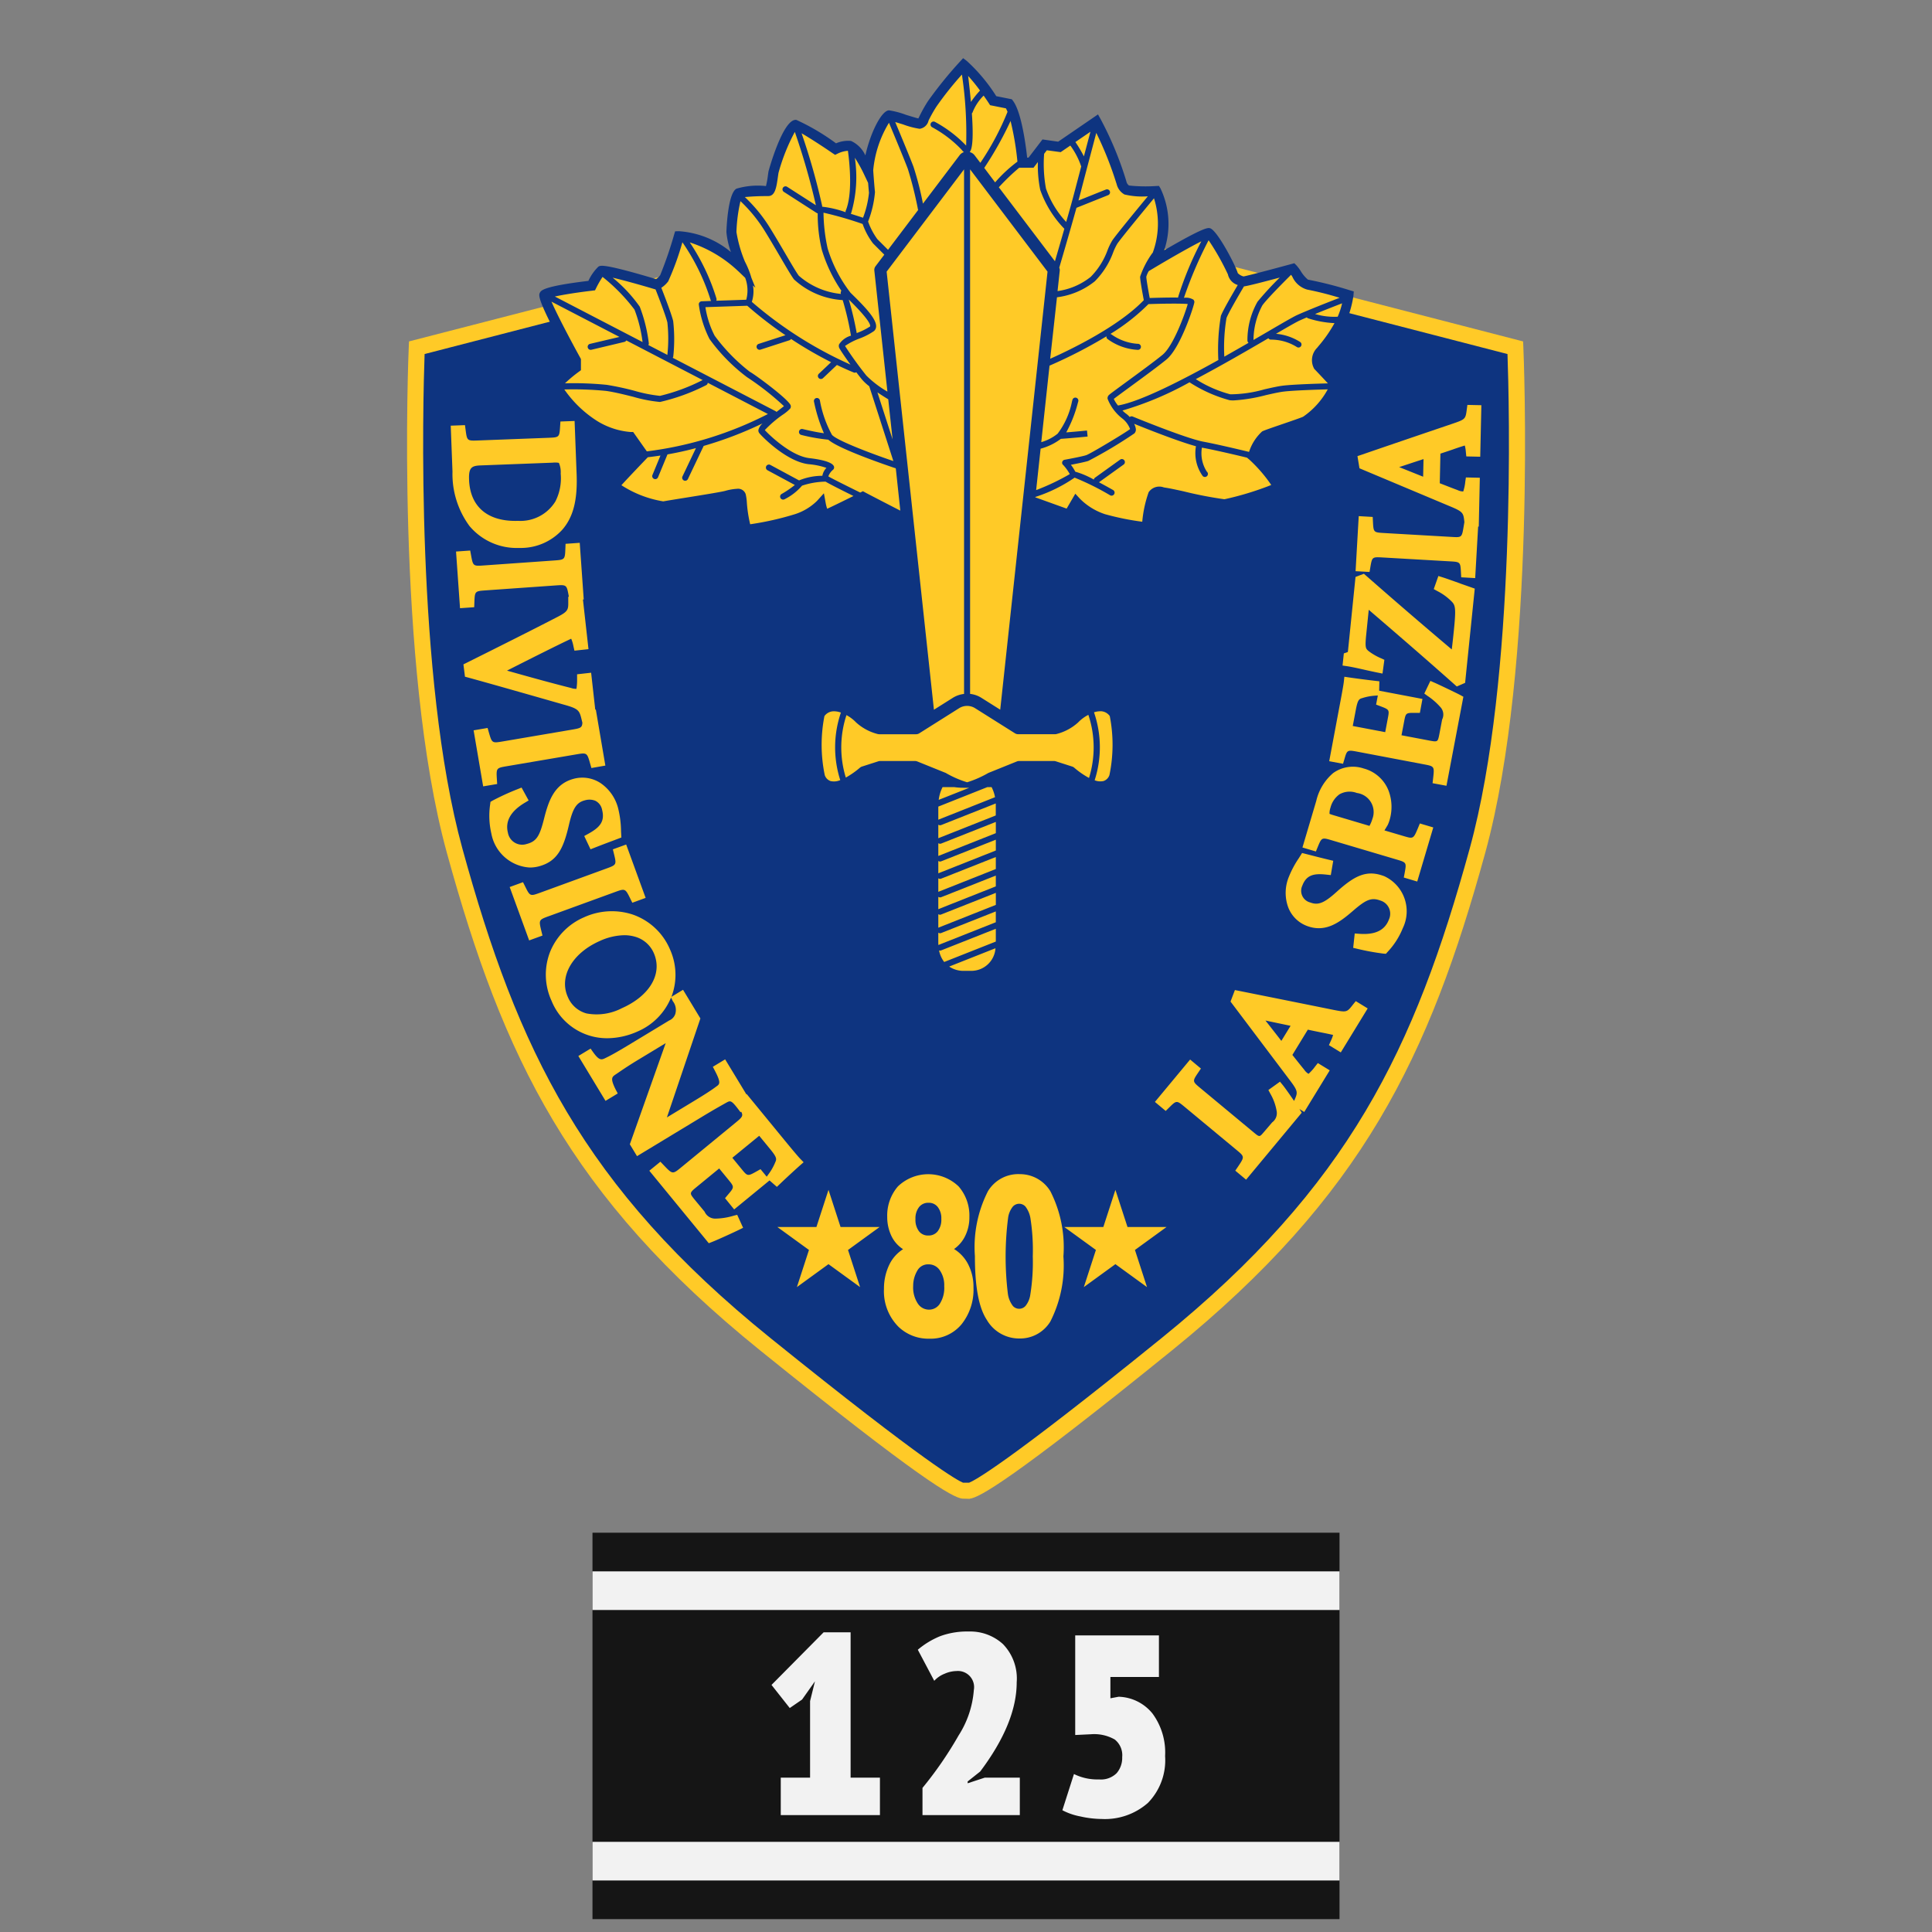 <svg id="axis_tunisia_sniper_3_icon" xmlns="http://www.w3.org/2000/svg" width="150" height="150" viewBox="0 0 150 150">
  <rect x="0" y="0" width="150" height="150" fill="#808080" stroke="none"/>
  <defs>
    <style>
      .cls-1 {
        fill: #0e3480;
      }

      .cls-1, .cls-2, .cls-4 {
        fill-rule: evenodd;
      }

      .cls-2 {
        fill: #ffca27;
      }

      .cls-3 {
        fill: #151515;
      }

      .cls-4 {
        fill: #f2f2f2;
      }
    </style>
  </defs>
  <g id="ger_copy_6" data-name="ger copy 6">
    <g id="axis_tunisia_mgun_1_icon_copy" data-name="axis_tunisia_mgun_1_icon copy">
      <path id="Shape_275_copy" data-name="Shape 275 copy" class="cls-1" d="M72.632,16.593L32.359,27s-1.1,24.359,2.938,39.048,8.746,25.911,24.114,38.314c14.6,11.782,15.3,11.384,15.3,11.384h0.582s0.8,0.367,15.3-11.384c15.345-12.431,20.075-23.625,24.114-38.314S117.648,27,117.648,27l-40.272-10.4H72.632Z"/>
      <path id="Shape_275_copy_2" data-name="Shape 275 copy 2" class="cls-2" d="M75.295,116.369l-0.582-.016c-0.76-.083-3.365-1.557-15.694-11.507C44.217,92.9,39.05,82.051,34.694,66.211c-4.019-14.615-2.971-39-2.959-39.242l0.021-.462L72.632,15.967l4.9,0.02,40.72,10.521,0.021,0.462c0.011,0.245,1.06,24.627-2.959,39.242-4.344,15.795-9.507,26.63-24.324,38.634C78.53,114.939,76,116.286,75.295,116.357v0.012Zm-0.482-1.237h0Zm0.385,0h0Zm-0.426-.014h0.465c0.35-.134,2.693-1.3,14.965-11.244,14.555-11.792,19.631-22.45,23.905-37.993,3.663-13.32,3.057-34.967,2.934-38.393L77.3,17.218H72.711L32.966,27.487c-0.123,3.424-.729,25.072,2.934,38.393,4.286,15.588,9.365,26.259,23.9,37.992C72.082,113.781,74.418,114.976,74.772,115.117Z"/>
      <path id="Shape_275_copy_3" data-name="Shape 275 copy 3" class="cls-2" d="M102.571,27.239a8.227,8.227,0,0,0,2.122-4.325s-2.775-.816-3.183-0.816-0.9-.979-1.142-1.224c0,0-3.591.979-3.836,0.979a1.032,1.032,0,0,1-.816-0.571A12.573,12.573,0,0,0,93.839,18.1a32.865,32.865,0,0,0-4.162,2.2s1.387-3.264.082-5.467a11.4,11.4,0,0,1-2.285-.082,0.889,0.889,0,0,1-.408-0.571,26.3,26.3,0,0,0-1.959-4.733l-2.856,1.959-1.142-.163-1.061,1.387H79.395s-0.326-3.591-1.061-4.57L77.11,7.817a14.041,14.041,0,0,0-2.285-2.775,31.51,31.51,0,0,0-2.448,3.019c-0.734,1.142-.734,1.55-0.979,1.55s-2.122-.653-2.366-0.653S67.562,11,67.4,13.284c0,0-.9-1.877-1.387-1.959a2.318,2.318,0,0,0-1.142.245,23.659,23.659,0,0,0-3.1-1.877c-0.49-.082-1.632,3.183-1.714,3.672s-0.163,1.469-.408,1.469A11.161,11.161,0,0,0,57.362,15c-0.327.163-.571,2.285-0.571,3.019a13.05,13.05,0,0,0,.816,2.774s-2.611-2.53-4.9-2.448a32.127,32.127,0,0,1-1.142,3.264A1.82,1.82,0,0,1,51,22.1a30.489,30.489,0,0,0-4.325-1.061,5.126,5.126,0,0,0-.734,1.143s-3.509.408-3.672,0.734,2.448,5.06,2.448,5.06v0.571s-1.55,1.143-1.469,1.469a8.588,8.588,0,0,0,2.938,3.019,6.1,6.1,0,0,0,2.775.9l0.979,1.387s-2.04,2.122-2.2,2.367,2.938,1.8,3.835,1.632,4.162-.653,4.815-0.816,1.061-.245,1.142,0,0.163,2.611.571,2.611A21.218,21.218,0,0,0,61.85,40.3a4.637,4.637,0,0,0,1.877-1.142s0.163,0.9.408,0.816,2.856-1.387,2.856-1.387,2.358,1.23,3.457,1.78l1.658,15.357h0.31l-1.294.816H68.262a3.81,3.81,0,0,1-1.429-.735c-0.318-.408-2.224-1.877-3.257-0.408a11.456,11.456,0,0,0,0,4.9s0.556,2.122,3.5-.326l1.271-.408h2.7l2.224,0.9a5.308,5.308,0,0,0,.92.2H72.921a3.557,3.557,0,0,0-.53,1.867V73.2a2.408,2.408,0,0,0,2.3,2.632h0.794a2.408,2.408,0,0,0,2.3-2.632V62.523a3.558,3.558,0,0,0-.53-1.867H75.982a5.305,5.305,0,0,0,.92-0.2l2.224-.9h2.7L83.1,59.963c2.939,2.448,3.5.326,3.5,0.326a11.456,11.456,0,0,0,0-4.9c-1.033-1.469-2.939,0-3.257.408a3.808,3.808,0,0,1-1.43.735h-2.86l-1.294-.816h0.31l1.821-16.866,3.1,1.116,0.571-.979A5.25,5.25,0,0,0,85.678,40.3a23.491,23.491,0,0,0,3.346.653,13.413,13.413,0,0,1,.489-2.53,0.89,0.89,0,0,1,.979-0.163c0.245,0,3.835.9,4.57,0.9a30.041,30.041,0,0,0,4.244-1.306,13.509,13.509,0,0,0-2.04-2.448,5.286,5.286,0,0,1,.9-1.55c0.326-.163,2.856-0.979,3.183-1.143s2.121-1.632,2.285-2.938c0,0-1.061-1.142-1.306-1.387A1.06,1.06,0,0,1,102.571,27.239Z"/>
      <path id="Shape_275_copy_4" data-name="Shape 275 copy 4" class="cls-1" d="M103.007,27.322a8.246,8.246,0,0,0,2.076-4.38l0.023-.315-0.3-.089a29.643,29.643,0,0,0-3.26-.828h0a2.71,2.71,0,0,1-.566-0.678,3.244,3.244,0,0,0-.329-0.435l-0.16-.161-0.219.06c-1.651.45-3.527,0.942-3.727,0.966a0.965,0.965,0,0,1-.445-0.258c-0.158-.573-1.6-3.346-2.159-3.485-0.155-.038-0.429-0.11-3.554,1.714a6.421,6.421,0,0,0-.285-4.8l-0.119-.2-0.233.01a12.043,12.043,0,0,1-2.094-.04,0.523,0.523,0,0,1-.207-0.331,26.433,26.433,0,0,0-1.992-4.814l-0.209-.376L82.156,11l-1.218-.174L79.855,12.24H79.749c-0.107-.981-0.441-3.532-1.1-4.413l-0.09-.119-1.21-.242A13.282,13.282,0,0,0,75.06,4.73l-0.284-.213-0.24.262A31.47,31.47,0,0,0,72.048,7.85a11.13,11.13,0,0,0-.658,1.168c-0.03.061-.063,0.128-0.091,0.179-0.221-.055-0.659-0.19-0.97-0.286a6.506,6.506,0,0,0-1.3-.344c-0.588,0-1.457,1.757-1.842,3.5a2.247,2.247,0,0,0-1.113-1.124,2.333,2.333,0,0,0-1.165.185,17.092,17.092,0,0,0-3.079-1.818c-1.03-.151-2.156,3.951-2.163,3.994-0.016.094-.032,0.206-0.048,0.326a6.826,6.826,0,0,1-.149.816,5.841,5.841,0,0,0-2.285.2c-0.7.352-.787,3.339-0.787,3.369a6.2,6.2,0,0,0,.351,1.555,7.048,7.048,0,0,0-4.054-1.62l-0.279.01-0.081.266a30.151,30.151,0,0,1-1.081,3.144,1.409,1.409,0,0,1-.314.3c-4.1-1.223-4.321-1.072-4.486-.962a3.646,3.646,0,0,0-.771,1.1c-3.518.421-3.681,0.747-3.769,0.924-0.1.2-.253,0.507,2.407,5.335v0.275c-1.6,1.2-1.5,1.577-1.457,1.76a8.7,8.7,0,0,0,3.121,3.263,6.885,6.885,0,0,0,2.76.938l0.685,0.97c-0.63.657-1.875,1.965-2.024,2.188l-0.131.286,0.142,0.216c0.356,0.542,3.25,1.906,4.22,1.731,0.326-.059.964-0.162,1.676-0.276,1.281-.205,2.733-0.438,3.164-0.546a5.607,5.607,0,0,1,.693-0.142c0.012,0.1.024,0.231,0.039,0.385,0.146,1.476.267,2.38,0.887,2.38a21.3,21.3,0,0,0,3.878-.836,5.4,5.4,0,0,0,1.545-.81,0.889,0.889,0,0,0,.33.438,0.487,0.487,0,0,0,.41.046c0.231-.077,1.967-0.939,2.729-1.319,0.8,0.419,2.132,1.109,3.011,1.552l1.629,15.088-0.642.4H68.332a3.142,3.142,0,0,1-1.129-.553,3.7,3.7,0,0,0-2.5-1.227,1.854,1.854,0,0,0-1.51.837,0.46,0.46,0,0,0-.066.136,11.854,11.854,0,0,0-.011,5.115c0,0.011,0,.023.007,0.034a1.678,1.678,0,0,0,1.066,1.124c0.815,0.261,1.862-.126,3.112-1.151l1.115-.358h2.536l1.459,0.589a4.113,4.113,0,0,0-.478,1.911V73.208A2.848,2.848,0,0,0,74.687,76.3h0.8a2.849,2.849,0,0,0,2.75-3.092V62.536a4.122,4.122,0,0,0-.478-1.924l1.458-.589h2.536l1.115,0.358a4.427,4.427,0,0,0,2.591,1.229,1.7,1.7,0,0,0,.521-0.079,1.677,1.677,0,0,0,1.066-1.124c0-.011.005-0.023,0.007-0.034a11.846,11.846,0,0,0-.011-5.115,0.46,0.46,0,0,0-.066-0.136,1.853,1.853,0,0,0-1.51-.837,3.7,3.7,0,0,0-2.5,1.227,3.144,3.144,0,0,1-1.129.553H79.182l-0.641-.4L80.3,39.417l2.864,1.031,0.489-.838a5.677,5.677,0,0,0,1.913,1.06,23.532,23.532,0,0,0,3.416.668l0.39,0.047,0.045-.39a12.358,12.358,0,0,1,.437-2.374c0.027-.046.057-0.069,0.351-0.011,0.111,0.021.209,0.028,0.275,0.038,0.106,0.01.709,0.145,1.241,0.264a26.031,26.031,0,0,0,3.347.634,26.763,26.763,0,0,0,4.38-1.33l0.457-.171-0.266-.409a14.79,14.79,0,0,0-1.9-2.341,4.99,4.99,0,0,1,.6-1.095c0.14-.07.918-0.337,1.543-0.551,0.9-.31,1.466-0.5,1.64-0.591,0.331-.165,2.306-1.7,2.5-3.239l0.022-.181-0.124-.133s-1.069-1.151-1.3-1.374a1.115,1.115,0,0,1,.265-0.655C102.909,27.44,102.952,27.389,103.007,27.322ZM102.1,24.381c0.76-.31,1.585-0.633,2.1-0.831a5.7,5.7,0,0,1-.342,1.04A5.258,5.258,0,0,1,102.1,24.381Zm-0.586-1.893a24.6,24.6,0,0,1,2.494.632c-0.82.317-2.4,0.937-3.283,1.333-0.321.144-1.138,0.621-2.269,1.281l-1.135.661a5.751,5.751,0,0,1,.691-2.692c0.362-.5,1.641-1.787,2.227-2.369,0.029,0.043.059,0.088,0.093,0.137A1.8,1.8,0,0,0,101.509,22.489Zm-4.659,3.98a0.232,0.232,0,0,0,.08.15c-0.591.341-1.223,0.7-1.88,1.073a13.9,13.9,0,0,1,.17-3c0.185-.463,1.008-1.869,1.356-2.456,0.27-.026,1.49-0.34,2.779-0.685a24.153,24.153,0,0,0-1.727,1.876A6.056,6.056,0,0,0,96.85,26.469Zm-1.525-5.187a1.107,1.107,0,0,0,.769.848c-0.386.654-1.125,1.926-1.31,2.39a16.01,16.01,0,0,0-.2,3.4,0.2,0.2,0,0,0,.012.028c-2.876,1.6-6.065,3.23-7.775,3.53a0.191,0.191,0,0,0-.019.012,2.283,2.283,0,0,1-.332-0.517c0.18-.143.724-0.541,1.251-0.927,0.993-.727,2.228-1.631,2.839-2.134,1.107-.911,2.167-4.257,2.167-4.465a0.273,0.273,0,0,0-.079-0.182,1.111,1.111,0,0,0-.736-0.14,0.214,0.214,0,0,0,.019-0.045,31.9,31.9,0,0,1,1.9-4.427A19.383,19.383,0,0,1,95.325,21.282Zm-12.8,14.8a3.754,3.754,0,0,1,.528.728,17.718,17.718,0,0,1-2.612,1.243l0.347-3.216a4.509,4.509,0,0,0,1.569-.763c0.912-.063,2.079-0.179,2.079-0.179l-0.047-.467s-0.815.081-1.612,0.144a9.855,9.855,0,0,0,.9-2.283l0.036-.124a0.235,0.235,0,0,0-.445-0.148c-0.008.023-.022,0.073-0.042,0.144a6.079,6.079,0,0,1-1.117,2.511,3.612,3.612,0,0,1-1.27.658l0.641-5.94a37.484,37.484,0,0,0,4.424-2.279,0.221,0.221,0,0,0,.076.209,4.362,4.362,0,0,0,2.346.844,0.235,0.235,0,1,0,0-.469,3.944,3.944,0,0,1-2.061-.747,0.215,0.215,0,0,0-.064-0.017,15.82,15.82,0,0,0,2.959-2.319c1.233-.043,2.573-0.053,3.051-0.007-0.208.745-1.11,3.245-1.953,3.94-0.6.494-1.83,1.394-2.818,2.117-0.923.675-1.279,0.938-1.36,1.019a0.341,0.341,0,0,0-.092.284,3.576,3.576,0,0,0,1.168,1.547,1.892,1.892,0,0,1,.578.8c-0.2.186-3.06,1.913-3.4,2.026-0.288.1-1.311,0.291-1.681,0.359A0.235,0.235,0,0,0,82.525,36.087Zm-0.467-13A5.856,5.856,0,0,0,85,21.84a6.226,6.226,0,0,0,1.432-2.259,4.408,4.408,0,0,1,.316-0.658c0.282-.422,2.087-2.61,2.847-3.528a6.518,6.518,0,0,1-.1,4.234,0.182,0.182,0,0,0-.022.015,6.882,6.882,0,0,0-.956,1.842c0,0.279.212,1.421,0.287,1.819-1.97,2.053-5.674,3.839-7.267,4.549Zm11.21-4.348a26.119,26.119,0,0,0-1.806,4.339,0.208,0.208,0,0,0,.013.032c-0.492-.008-1.2,0-2.217.033-0.115-.612-0.264-1.469-0.264-1.651a1.808,1.808,0,0,1,.192-0.439l0.692-.412C91.122,19.9,92.492,19.124,93.269,18.737Zm-6.586-4.479a1.266,1.266,0,0,0,.616.845,5.873,5.873,0,0,0,1.814.142c-0.823.994-2.471,3-2.753,3.418A4.707,4.707,0,0,0,86,19.4a5.75,5.75,0,0,1-1.322,2.1,5.3,5.3,0,0,1-2.57,1.1l0.172-1.594a0.458,0.458,0,0,0-.043-0.233c0-.006.009-0.009,0.011-0.016,0.01-.034.8-2.72,1.329-4.622h0l2.448-.979a0.235,0.235,0,1,0-.174-0.436l-2.119.848c0.064-.234.122-0.45,0.169-0.632,0.3-1.176.9-3.419,1.214-4.619A27.464,27.464,0,0,1,86.683,14.259Zm-2.531-2.11a10.285,10.285,0,0,0-.662-1.116l1.168-.8C84.523,10.743,84.34,11.433,84.152,12.148Zm-1.805-.332L83.1,11.3a5.933,5.933,0,0,1,.836,1.6,0.2,0.2,0,0,0,.011.019c-0.189.718-.368,1.4-0.5,1.9-0.151.584-.4,1.49-0.668,2.413a7.292,7.292,0,0,1-1.569-2.591,10.5,10.5,0,0,1-.144-2.7l0.209-.273Zm-2.106,1.207,0.336-.439a9.5,9.5,0,0,0,.181,2.16,8.249,8.249,0,0,0,1.874,3.022c-0.3,1.045-.586,2.028-0.731,2.523L77.549,14.54a16.6,16.6,0,0,1,1.58-1.517h1.113Zm-3.828.017A27.061,27.061,0,0,0,78.46,9.392a22.287,22.287,0,0,1,.533,3.157,10.862,10.862,0,0,0-1.732,1.611ZM76.87,8.167L78.1,8.413a2.557,2.557,0,0,1,.124.27,21.061,21.061,0,0,1-2.11,3.959l-0.458-.6a0.7,0.7,0,0,0-.368-0.236c0.149-.17.325-0.746,0.168-3.006a0.228,0.228,0,0,0,.071-0.117,3.785,3.785,0,0,1,.843-1.261c0.246,0.35.409,0.6,0.414,0.61ZM76.088,7.03a7.2,7.2,0,0,0-.706.886c-0.053-.584-0.123-1.251-0.215-2.02A13.515,13.515,0,0,1,76.088,7.03ZM71.4,10a0.824,0.824,0,0,0,.692-0.637,10.507,10.507,0,0,1,.616-1.093,25.639,25.639,0,0,1,1.975-2.481,30.951,30.951,0,0,1,.328,5.516,9.745,9.745,0,0,0-2.417-1.84,0.234,0.234,0,0,0-.226.411,9.164,9.164,0,0,1,2.309,1.767,0.743,0.743,0,0,0,.16.167,0.7,0.7,0,0,0-.321.225l-2.858,3.775a24.333,24.333,0,0,0-.732-2.856c-0.265-.706-1.021-2.523-1.421-3.478,0.2,0.058.417,0.126,0.6,0.181A6.5,6.5,0,0,0,71.4,10Zm-2.38-.468c0.382,0.911,1.192,2.856,1.466,3.587a28.553,28.553,0,0,1,.785,3.145,0.205,0.205,0,0,0,.019.032l-2.344,3.1-0.829-.829A5.294,5.294,0,0,1,67.4,17.2a8.3,8.3,0,0,0,.534-2.287c-0.037-.332-0.1-1.125-0.138-1.691A8.6,8.6,0,0,1,69.018,9.535ZM69.3,34.114l-1.178-3.651c0.309,0.209.612,0.4,0.841,0.538Zm-2.026-4.943a27.667,27.667,0,0,1-1.666-2.31,5.017,5.017,0,0,1,1.121-.578,5.01,5.01,0,0,0,1.13-.582,0.484,0.484,0,0,0,.164-0.36c0.017-.59-0.885-1.528-1.81-2.437l-0.18-.177a10.7,10.7,0,0,1-1.772-3.43,13.371,13.371,0,0,1-.324-2.784,27.938,27.938,0,0,1,3.036.876,5.467,5.467,0,0,0,.809,1.508l0.875,0.875-0.681.9a0.467,0.467,0,0,0-.093.334l1.016,9.4A8.025,8.025,0,0,1,67.275,29.171Zm-0.758-3.306a24.7,24.7,0,0,0-.616-2.611c1.632,1.606,1.7,2,1.651,2.094a5.07,5.07,0,0,1-1.005.5Zm0.53-12.412L67.4,14.2c0.025,0.309.049,0.593,0.068,0.762a7.512,7.512,0,0,1-.463,1.943c-0.358-.118-0.673-0.219-0.956-0.308a0.222,0.222,0,0,0,.032-0.038,9.938,9.938,0,0,0,.287-4.312A10.723,10.723,0,0,1,67.046,13.453Zm-2.208-1.43,0.206-.1a2.133,2.133,0,0,1,.788-0.215c0.124,0.9.389,3.347-.178,4.669a0.218,0.218,0,0,0,0,.1,7.888,7.888,0,0,0-1.827-.429A0.209,0.209,0,0,0,63.835,16a50.673,50.673,0,0,0-1.6-5.651c0.6,0.346,1.572.971,2.41,1.548Zm-5.191,3.2c0.539,0,.636-0.69.749-1.489,0.016-.113.031-0.218,0.045-0.306a14.96,14.96,0,0,1,1.269-3.185,54.081,54.081,0,0,1,1.636,5.693L61.1,14.495a0.235,0.235,0,0,0-.254.394l2.571,1.653a0.21,0.21,0,0,0,.069.02,11.834,11.834,0,0,0,.318,2.827,11.531,11.531,0,0,0,1.521,3.186,0.222,0.222,0,0,0-.047.2l0.013,0.045a5.806,5.806,0,0,1-3.273-1.415c-0.189-.253-0.583-0.926-1.039-1.705-0.4-.682-0.851-1.454-1.276-2.134A11.838,11.838,0,0,0,57.83,15.3,17.893,17.893,0,0,1,59.646,15.226Zm-2.157.395a11.54,11.54,0,0,1,1.815,2.2c0.423,0.677.872,1.444,1.269,2.122,0.482,0.824.863,1.475,1.069,1.75A6.133,6.133,0,0,0,65.426,23.3a22.158,22.158,0,0,1,.638,2.732,0.189,0.189,0,0,0,.013.026,1.631,1.631,0,0,0-.931.678,0.378,0.378,0,0,0,.03.312c0.141,0.247.486,0.749,0.856,1.261a31.016,31.016,0,0,1-7.66-4.872,2.661,2.661,0,0,0,.089-1.276l0.187,0.181-0.311-.779a6.616,6.616,0,0,0-.5-1.248,10.238,10.238,0,0,1-.66-2.3A12.275,12.275,0,0,1,57.489,15.62Zm-0.155,5.453,0.521,0.5a2.768,2.768,0,0,1,.083,1.7l-2.329.079a0.227,0.227,0,0,0,.02-0.156,16.419,16.419,0,0,0-2.077-4.374A9.891,9.891,0,0,1,57.334,21.073Zm-5.454.77a21.005,21.005,0,0,0,1.1-3.032,16.54,16.54,0,0,1,2.2,4.512,0.208,0.208,0,0,0,.031.045l-0.73.025a0.235,0.235,0,0,0-.225.268,8.367,8.367,0,0,0,.831,2.664,13.931,13.931,0,0,0,2.908,2.959,21.374,21.374,0,0,1,2.871,2.252c-0.1.08-.249,0.192-0.386,0.3l-0.195.148a0.226,0.226,0,0,0-.058-0.053l-8-4.151a0.217,0.217,0,0,0,.043-0.086,12.554,12.554,0,0,0-.006-2.772c-0.144-.574-0.671-1.943-0.92-2.576A2.126,2.126,0,0,0,51.88,21.843Zm-2.2,1.986a11.357,11.357,0,0,0-2.113-2.268c0.827,0.194,2.127.553,3.32,0.911l0.009,0c0.238,0.606.778,2,.917,2.557a11.671,11.671,0,0,1,0,2.528l-1.476-.766a0.225,0.225,0,0,0,.037-0.135A11.892,11.892,0,0,0,49.676,23.829Zm-3.694-1.261,0.21-.024,0.094-.189a7.65,7.65,0,0,1,.492-0.853,14.031,14.031,0,0,1,2.478,2.537,10.645,10.645,0,0,1,.627,2.52l-6.809-3.535C43.758,22.87,44.938,22.689,45.982,22.568ZM44.945,28.86l0.159-.117v-0.87l-0.049-.088c-0.91-1.65-1.86-3.484-2.238-4.365l5.277,2.739L45.8,26.7a0.235,0.235,0,0,0,.109.457l2.571-.612a0.229,0.229,0,0,0,.147-0.114l5.925,3.076a14.8,14.8,0,0,1-3.311,1.227,11.317,11.317,0,0,1-1.976-.392,21.962,21.962,0,0,0-2.154-.463,25.573,25.573,0,0,0-3.246-.118A10.576,10.576,0,0,1,44.945,28.86Zm4.214,4.681h-0.2a5.817,5.817,0,0,1-2.58-.845,8.916,8.916,0,0,1-2.564-2.458,26.094,26.094,0,0,1,3.234.112c0.615,0.084,1.373.272,2.105,0.454a11.1,11.1,0,0,0,2.088.405,15.513,15.513,0,0,0,3.59-1.308,0.222,0.222,0,0,0,.118-0.182l4.67,2.425a28.087,28.087,0,0,1-9.4,2.9ZM64.222,39.5a2.993,2.993,0,0,1-.111-0.422l-0.144-.78-0.532.589a4.317,4.317,0,0,1-1.709,1.032,22.982,22.982,0,0,1-3.482.785,10.187,10.187,0,0,1-.257-1.664,3.809,3.809,0,0,0-.091-0.668,0.616,0.616,0,0,0-.665-0.422,4.2,4.2,0,0,0-.943.166c-0.4.1-1.9,0.339-3.1,0.532-0.718.115-1.363,0.219-1.692,0.278a8.429,8.429,0,0,1-3.249-1.254c0.4-.445,1.31-1.4,1.969-2.089l0.08-.083c0.331-.04.662-0.081,0.983-0.132l-0.623,1.508a0.234,0.234,0,0,0,.127.306,0.234,0.234,0,0,0,.306-0.127l0.734-1.775s0,0,0,0c0.773-.139,1.515-0.3,2.21-0.49l-1.047,2.2a0.235,0.235,0,0,0,.111.313,0.239,0.239,0,0,0,.1.023,0.235,0.235,0,0,0,.212-0.134l1.224-2.571s0,0,0,0a29.048,29.048,0,0,0,4.578-1.751,1.008,1.008,0,0,0-.328.506,0.332,0.332,0,0,0,.068.251c0.227,0.285,2.125,2.216,3.828,2.413a5.646,5.646,0,0,1,1.384.286,1.193,1.193,0,0,0-.316.614,4.745,4.745,0,0,0-1.807.359L59.8,36.091a0.235,0.235,0,0,0-.223.413l2.134,1.149a7.578,7.578,0,0,1-1.038.706,0.235,0.235,0,0,0,.235.406,4.328,4.328,0,0,0,1.362-1.058,6.067,6.067,0,0,1,1.827-.313c0.289,0.176,1.178.626,2.166,1.115C65.425,38.924,64.606,39.325,64.222,39.5Zm2.95-1.269-0.177-.093-0.179.09-0.028.014c-1.261-.621-2.33-1.157-2.472-1.255,0,0,0-.007,0-0.009a1.2,1.2,0,0,1,.368-0.512,0.235,0.235,0,0,0,.06-0.261c-0.079-.2-0.475-0.47-1.9-0.635s-3.1-1.778-3.464-2.179a8.951,8.951,0,0,1,1.387-1.189,3.132,3.132,0,0,0,.592-0.492,0.307,0.307,0,0,0,.034-0.22c-0.123-.463-2.826-2.45-3.184-2.63a14.206,14.206,0,0,1-2.723-2.794,7.17,7.17,0,0,1-.718-2.218l3.249-.11a29.745,29.745,0,0,0,2.966,2.287l-2.095.679a0.235,0.235,0,0,0,.145.446l2.264-.734a0.229,0.229,0,0,0,.119-0.1,30.578,30.578,0,0,0,3.109,1.805l-0.952.9a0.234,0.234,0,1,0,.323.34l1.082-1.025c0.422,0.2.854,0.4,1.3,0.582a0.237,0.237,0,0,0,.089.017,0.233,0.233,0,0,0,.115-0.034c0.159,0.21.31,0.4,0.438,0.56a3.832,3.832,0,0,0,.571.53s0,0,0,.006l1.87,5.8c-1.765-.6-4.419-1.61-4.77-2.04a8.714,8.714,0,0,1-.931-2.653,0.235,0.235,0,1,0-.459.095,12.23,12.23,0,0,0,.768,2.436c-0.7-.089-1.633-0.321-1.645-0.323a0.232,0.232,0,0,0-.285.171,0.235,0.235,0,0,0,.171.285,14.077,14.077,0,0,0,2.1.369c0.8,0.727,4.7,2.043,5.163,2.2a0.234,0.234,0,0,0,.06.01l0.022,0.067L69.9,39.645C69.063,39.218,67.974,38.654,67.172,38.235ZM68.838,21.09l6.011-7.941V53.877a2.084,2.084,0,0,0-.879.307l-1.46.92Zm-3.6,39.478a1.208,1.208,0,0,1-.756.073,0.734,0.734,0,0,1-.448-0.461,11.554,11.554,0,0,1-.026-4.581,0.892,0.892,0,0,1,.718-0.375,1.58,1.58,0,0,1,.562.1A8.329,8.329,0,0,0,65.237,60.568ZM75.481,75.375H74.694a1.989,1.989,0,0,1-1-.331l3.594-1.423A1.877,1.877,0,0,1,75.481,75.375Zm1.836-2.27-0.009,0-4,1.583a2.049,2.049,0,0,1-.4-0.9,0.223,0.223,0,0,0,.164,0l4.243-1.679v1Zm0-1.5-0.009,0L72.9,73.352a0.215,0.215,0,0,0-.044.023c0-.056-0.006-0.113-0.007-0.172v-0.79a0.236,0.236,0,0,0,.136.045,0.231,0.231,0,0,0,.086-0.017l4.243-1.679v0.843Zm0-1.347-0.009,0L72.9,72.006a0.232,0.232,0,0,0-.05.028V70.975a0.236,0.236,0,0,0,.136.045A0.232,0.232,0,0,0,73.074,71l4.243-1.679v0.935Zm0-1.438-0.009,0L72.9,70.568a0.228,0.228,0,0,0-.05.028V69.629a0.236,0.236,0,0,0,.136.045,0.232,0.232,0,0,0,.086-0.016l4.243-1.679v0.843Zm0-1.347-0.009,0L72.9,69.221a0.229,0.229,0,0,0-.05.028V68.19a0.236,0.236,0,0,0,.136.045,0.23,0.23,0,0,0,.086-0.017l4.243-1.679v0.935Zm0-1.438-0.009,0L72.9,67.783a0.232,0.232,0,0,0-.05.028V66.844a0.23,0.23,0,0,0,.223.028l4.243-1.679v0.843Zm0-1.346-0.009,0L72.9,66.436a0.232,0.232,0,0,0-.05.028v-1a0.231,0.231,0,0,0,.223.029l4.243-1.679v0.874Zm0-1.377-0.009,0L72.9,65.059a0.237,0.237,0,0,0-.05.028V64.028a0.23,0.23,0,0,0,.223.029l4.239-1.678c0,0.086,0,.139,0,0.144v0.789Zm-0.662-2.2h0.332a2.869,2.869,0,0,1,.266.782L72.9,63.621a0.233,0.233,0,0,0-.05.028V62.62l0.009,0Zm-3.774.989a3.024,3.024,0,0,1,.3-0.989h0.909a5,5,0,0,0,.684.05h0.479Zm12.535-6.882h0.028a0.892,0.892,0,0,1,.718.375,11.561,11.561,0,0,1-.025,4.579,0.733,0.733,0,0,1-.449.463,1.17,1.17,0,0,1-.7-0.056,8.321,8.321,0,0,0-.05-5.276A1.575,1.575,0,0,1,85.416,55.223ZM78.8,56.932a0.466,0.466,0,0,0,.25.072h2.86a0.468,0.468,0,0,0,.132-0.019,3.927,3.927,0,0,0,1.668-.9A2.988,2.988,0,0,1,84.5,55.5a7.987,7.987,0,0,1,.051,4.9,6.573,6.573,0,0,1-1.153-.8,0.469,0.469,0,0,0-.157-0.086l-1.271-.408a0.469,0.469,0,0,0-.144-0.022h-2.7a0.472,0.472,0,0,0-.176.034l-2.211.892a8.115,8.115,0,0,1-1.65.726,7.77,7.77,0,0,1-1.662-.726l-2.21-.892a0.472,0.472,0,0,0-.176-0.034h-2.7a0.468,0.468,0,0,0-.144.022l-1.271.408a0.468,0.468,0,0,0-.157.086,6.794,6.794,0,0,1-1.1.771,7.985,7.985,0,0,1,.05-4.849,2.945,2.945,0,0,1,.745.565,3.928,3.928,0,0,0,1.668.9,0.467,0.467,0,0,0,.132.019h2.859a0.466,0.466,0,0,0,.25-0.072l3.1-1.954h0a1.168,1.168,0,0,1,1.226,0ZM77.657,55.1l-1.46-.92a2.082,2.082,0,0,0-.879-0.307V13.149L81.33,21.09ZM98.7,37.654a23.287,23.287,0,0,1-3.636,1.108,30.916,30.916,0,0,1-3.176-.616c-1.359-.3-1.319-0.262-1.535-0.306a1,1,0,0,0-1.173.377,9.244,9.244,0,0,0-.495,2.291,20.827,20.827,0,0,1-2.889-.586,4.914,4.914,0,0,1-1.95-1.2l-0.359-.391-0.674,1.157-2.43-.875,0-.029a11.639,11.639,0,0,0,3.05-1.5A20.694,20.694,0,0,1,86.2,38.46a0.235,0.235,0,0,0,.231-0.408c-0.425-.241-0.788-0.439-1.107-0.609l1.925-1.383a0.235,0.235,0,0,0-.274-0.381l-1.959,1.408a0.232,0.232,0,0,0-.091.147,6.654,6.654,0,0,0-1.442-.614,2.983,2.983,0,0,0-.341-0.533c0.433-.083,1.1-0.217,1.352-0.3a35.226,35.226,0,0,0,3.58-2.138,0.423,0.423,0,0,0,.11-0.359,1.252,1.252,0,0,0-.13-0.387c0.868,0.352,3.425,1.371,4.8,1.743a3.052,3.052,0,0,0,.526,2.316,0.235,0.235,0,1,0,.316-0.347,2.628,2.628,0,0,1-.38-1.86c1.01,0.184,2.731.591,3.5,0.777l0.2,0.169A11.346,11.346,0,0,1,98.7,37.654Zm2.473-5.3c-0.14.07-.918,0.337-1.543,0.551-0.9.31-1.465,0.5-1.64,0.592a3.69,3.69,0,0,0-1.014,1.588c-0.748-.181-2.538-0.606-3.583-0.8-0.07-.013-0.151-0.031-0.235-0.052-0.008,0-.011-0.01-0.019-0.011a0.147,0.147,0,0,0-.014,0c-1.524-.378-5.154-1.87-5.193-1.886a0.221,0.221,0,0,0-.221.042,1.566,1.566,0,0,0-.289-0.265,1.9,1.9,0,0,1-.273-0.241,25.129,25.129,0,0,0,5.212-2.194s0,0.01.01,0.014a10.933,10.933,0,0,0,3.1,1.381,2.592,2.592,0,0,0,.3.016,12.945,12.945,0,0,0,2.508-.41c0.537-.122,1.044-0.237,1.407-0.279,0.775-.091,2.573-0.149,3.4-0.171A6.117,6.117,0,0,1,101.172,32.356Zm0.878-3.7c0.167,0.168.721,0.76,1.048,1.111-0.82.022-2.659,0.079-3.472,0.175-0.387.046-.906,0.163-1.456,0.288a9.843,9.843,0,0,1-2.651.386,9.441,9.441,0,0,1-2.681-1.179c2-1.056,4.046-2.244,5.642-3.175a0.221,0.221,0,0,0,.207.109,3.748,3.748,0,0,1,2,.575,0.231,0.231,0,0,0,.127.038,0.235,0.235,0,0,0,.128-0.431,4.172,4.172,0,0,0-1.874-.635c0.892-.52,1.58-0.918,1.843-1.035,0.162-.073.349-0.154,0.551-0.239a0.212,0.212,0,0,0,.074.064,7.745,7.745,0,0,0,2.054.38h0.02a10.353,10.353,0,0,1-1.2,1.735c-0.067.081-.119,0.143-0.149,0.183A1.354,1.354,0,0,0,102.05,28.658Z"/>
      <path class="cls-2" d="M40.263,42.543c0.078,0,.158,0,0.237,0a4.35,4.35,0,0,0,3.142-1.4c0.857-.972,1.2-2.295,1.128-4.291l-0.159-4.168-1.1.042-0.022.341c-0.057.89-.057,0.89-0.925,0.924l-5.439.207c-0.864.031-.863,0.032-0.979-0.847L36.1,33.007l-1.105.042,0.136,3.568a6.818,6.818,0,0,0,1.316,4.219A4.782,4.782,0,0,0,40.263,42.543Zm-2.956-6.408h0l5.616-.214a1.553,1.553,0,0,1,.468.016,1.791,1.791,0,0,1,.141.837,3.946,3.946,0,0,1-.409,2.153,3.182,3.182,0,0,1-2.894,1.512c-2.339.08-3.73-1.073-3.811-3.188C36.382,36.32,36.6,36.162,37.307,36.135Zm1.272,24.4c-0.055-.907-0.055-0.907.795-1.051l5.338-.909c0.864-.146.864-0.147,1.111,0.727l0.093,0.327L47,59.44,46.26,55.09l-0.045.008-0.32-2.868-1.09.122,0,0.336a4.457,4.457,0,0,1-.049.79,1.029,1.029,0,0,1-.414-0.062c-1.255-.314-2.889-0.758-4.978-1.349,1.9-.966,3.968-2,4.834-2.407a1.589,1.589,0,0,1,.15-0.069,2.821,2.821,0,0,1,.177.6L44.6,50.518,45.69,50.4l-0.431-3.856,0.062,0-0.311-4.4-1.1.078-0.013.339c-0.035.895-.035,0.895-0.909,0.957l-5.4.381c-0.86.062-.86,0.061-1.021-0.821l-0.061-.334-1.1.077,0.31,4.4,1.1-.078,0.013-.339c0.034-.908.034-0.908,0.894-0.969l5.4-.381c0.874-.059.874-0.061,1.035,0.833l0.007,0.041-0.046.005,0,0.343c0.009,0.653.011,0.788-.855,1.231-1.861.966-4.743,2.408-7.047,3.557l-0.237.118L36.1,52.539l0.249,0.067c1.431,0.389,4.857,1.367,6.574,1.858l0.862,0.246c1.162,0.321,1.2.453,1.379,1.189l0.051,0.206c-0.013.406-.167,0.435-0.828,0.548l-5.338.909c-0.849.143-.85,0.145-1.1-0.717l-0.093-.326-1.085.184,0.741,4.351L38.6,60.87ZM41.8,67.273c1.464-.375,1.948-1.387,2.375-3.242,0.3-1.285.586-1.728,1.238-1.895a1.237,1.237,0,0,1,.808.035,0.986,0.986,0,0,1,.527.71c0.237,0.925-.215,1.381-1.076,1.855l-0.312.172,0.488,1.031,0.329-.129c0.626-.245,1.072-0.412,1.451-0.554l0.615-.232-0.025-.476a7.792,7.792,0,0,0-.2-1.682,3.381,3.381,0,0,0-1.379-2.059,2.575,2.575,0,0,0-2.066-.35c-1.532.393-1.978,1.7-2.334,3.112-0.334,1.316-.564,1.757-1.351,1.959a1.122,1.122,0,0,1-1.452-.87c-0.228-.889.208-1.67,1.294-2.323l0.313-.188-0.548-1-0.311.124a19.1,19.1,0,0,0-1.942.889l-0.162.095-0.023.186a6.091,6.091,0,0,0,.091,2.273,3.227,3.227,0,0,0,2.978,2.64A2.718,2.718,0,0,0,41.8,67.273Zm0.833,3.85,5.086-1.854c0.822-.3.822-0.3,1.224,0.515l0.15,0.305,1.034-.377-1.511-4.144-1.034.376,0.081,0.33c0.213,0.869.213,0.869-.61,1.169L41.964,69.3c-0.81.294-.81,0.3-1.207-0.507l-0.151-.3-1.034.376,1.512,4.145,1.034-.377-0.081-.33C41.821,71.418,41.821,71.418,42.63,71.123ZM62.092,90.5l0.3-.263-0.276-.284c-0.065-.067-0.317-0.345-1.254-1.487l-2.886-3.52-0.026.021L56.3,82.248l-0.955.578,0.165,0.316c0.493,0.942.36,1.035,0.11,1.21-0.264.2-.692,0.5-1.87,1.21l-1.971,1.194,2.6-7.684-1.347-2.225-0.909.55c0.01-.025.022-0.048,0.032-0.073a4.787,4.787,0,0,0-.132-3.6h0A4.874,4.874,0,0,0,49.108,71a5.2,5.2,0,0,0-3.759.216,4.95,4.95,0,0,0-2.642,2.692,4.878,4.878,0,0,0,.117,3.8,4.642,4.642,0,0,0,4.325,2.9,5.813,5.813,0,0,0,2.352-.524,4.873,4.873,0,0,0,2.6-2.638l0.133,0.281a1.1,1.1,0,0,1,.194,1,0.825,0.825,0,0,1-.468.5l-2.975,1.8c-0.93.563-1.517,0.9-1.968,1.114-0.328.163-.493,0.207-0.964-0.445l-0.2-.283-0.95.575,2.109,3.483,0.949-.574L47.8,84.591c-0.439-.882-0.289-0.981.019-1.185s0.8-.566,1.856-1.2l2.009-1.216L48.9,88.843l0.558,0.921,5-3.028c0.921-.558,1.42-0.837,1.782-1.04l0.165-.093c0.292-.153.37-0.192,0.881,0.475l0.206,0.27,0.056-.034c0.182,0.338.058,0.444-.49,0.894L52.9,90.624c-0.682.56-.682,0.56-1.384-0.175l-0.243-.254-0.86.7,4.617,5.629,0.255-.1c0.425-.163,1.754-0.774,2.081-0.936l0.328-.162-0.458-1.008-0.308.079a5.182,5.182,0,0,1-1.337.215,0.9,0.9,0,0,1-.886-0.539L53.9,93.1c-0.349-.444-0.378-0.48.132-0.9l1.805-1.481,0.711,0.867c0.475,0.58.475,0.58-.056,1.2l-0.2.241L57,93.9l2.746-2.252,0.571,0.5,0.251-.239C61.087,91.411,61.838,90.725,62.092,90.5ZM46.567,73.058a4.752,4.752,0,0,1,1.9-.448,2.953,2.953,0,0,1,.827.113,2.252,2.252,0,0,1,1.461,1.26c0.708,1.6-.286,3.324-2.474,4.293a4.247,4.247,0,0,1-2.75.406,2.2,2.2,0,0,1-1.452-1.294C43.386,75.824,44.433,74,46.567,73.058ZM59.685,91.14l-0.158.219-0.48-.585-0.277.156c-0.725.408-.725,0.407-1.192-0.162l-0.72-.878L58.9,88.218l0.044-.036,0.046,0.055,0.822,1c0.516,0.63.491,0.759,0.379,1A4.146,4.146,0,0,1,59.685,91.14Zm45.364-13.15c-0.475.61-.484,0.621-1.548,0.41-2.37-.48-4.961-1-7.309-1.47l-0.314-.063-0.34.895,4.59,6.087c0.676,0.889.639,0.971,0.351,1.612l-0.007.015c-0.316-.466-0.7-1.008-0.869-1.22l-0.226-.275-0.9.648,0.157,0.293a4.027,4.027,0,0,1,.487,1.352,0.886,0.886,0,0,1-.35.867l-0.5.585-0.171.2c-0.314.365-.314,0.366-0.785-0.026l-4.113-3.416c-0.635-.527-0.635-0.527-0.155-1.238l0.192-.284-0.838-.7-2.734,3.291,0.838,0.7,0.244-.241c0.6-.594.6-0.593,1.238-0.065L96,89.278c0.638,0.529.638,0.529,0.1,1.328l-0.192.284,0.838,0.7,4.321-5.2-0.148-.233-0.033-.052,0.375,0.23,1.979-3.234-0.923-.565-0.209.263a3.627,3.627,0,0,1-.515.574,1.045,1.045,0,0,1-.333-0.321c-0.21-.254-0.411-0.507-0.62-0.77l-0.3-.378,1.2-1.962c0.373,0.082.715,0.151,1.023,0.213,0.293,0.058.554,0.111,0.8,0.166,0.063,0.013.107,0.024,0.137,0.033a2.864,2.864,0,0,1-.185.484l-0.139.305,0.923,0.565,2.088-3.414-0.925-.567Zm-5.565,2.823c-0.394-.507-0.813-1.044-1.233-1.579l1.949,0.41Zm7.948-12.8c-1.37-.514-2.313.018-3.679,1.251-0.939.846-1.408,1.036-2.009,0.809a0.936,0.936,0,0,1-.634-1.308c0.321-.853.925-0.963,1.859-0.861l0.354,0.038,0.189-1.11-0.344-.083c-0.626-.151-1.069-0.265-1.445-0.362l-0.63-.161-0.25.4a7.544,7.544,0,0,0-.771,1.438,3.266,3.266,0,0,0-.048,2.4,2.494,2.494,0,0,0,1.445,1.425c1.433,0.54,2.509-.246,3.575-1.169,0.985-.849,1.407-1.07,2.135-0.8a1.067,1.067,0,0,1,.656,1.471c-0.312.833-1.062,1.2-2.29,1.11l-0.364-.025-0.12,1.114,0.326,0.077a18.517,18.517,0,0,0,2.026.371l0.188,0.015,0.125-.14a5.893,5.893,0,0,0,1.186-1.849A3,3,0,0,0,107.432,68.008Zm2.678-3.768c-0.373.893-.374,0.892-1.121,0.671l-1.5-.443,0.248-.411a2.668,2.668,0,0,0,.149-0.391,3.577,3.577,0,0,0-.067-2.255,2.855,2.855,0,0,0-1.948-1.752,2.622,2.622,0,0,0-2.372.362,4.043,4.043,0,0,0-1.306,2.161l-1.071,3.612,1.044,0.309,0.13-.317c0.321-.781.321-0.782,1.124-0.544l5,1.483c0.788,0.234.788,0.234,0.634,1.067l-0.063.335,1.043,0.31,1.246-4.2-1.042-.309ZM104,61.668a1.591,1.591,0,0,1,1.351-.1,1.494,1.494,0,0,1,1.2,2.015,2.545,2.545,0,0,1-.226.538l-2.8-.831c-0.215-.064-0.287-0.1-0.3-0.1s0,0,0,0A1.318,1.318,0,0,1,103.3,62.7,1.82,1.82,0,0,1,104,61.668Zm7.391-8.656-0.336-.148-0.472.984,0.257,0.186a5.073,5.073,0,0,1,.981.853,0.855,0.855,0,0,1,.146.977l-0.226,1.193c-0.112.53-.119,0.561-0.729,0.446l-2.2-.417,0.2-1.047c0.133-.7.132-0.7,0.91-0.691l0.317,0,0.2-1.083-3.362-.639,0.017-.73-0.344-.039c-0.689-.078-1.66-0.209-1.983-0.257l-0.391-.058-0.042.393c-0.009.091-.06,0.454-0.325,1.845L103.2,59.1l1.072,0.2,0.1-.331c0.218-.759.218-0.758,1.079-0.595l5.1,0.968c0.822,0.156.822,0.156,0.713,1.116l-0.04.349,1.079,0.2,1.313-6.911-0.238-.133C112.989,53.76,111.714,53.154,111.391,53.011Zm-4.416.983-0.135.71,0.3,0.113c0.738,0.28.738,0.28,0.608,0.966l-0.2,1.06-2.48-.471-0.04-.008c0-.016.006-0.034,0.01-0.053l0.232-1.226c0.145-.762.254-0.821,0.5-0.887a4.025,4.025,0,0,1,.971-0.186Zm6.385-8.7c-0.516-.184-1.069-0.381-1.336-0.465l-0.349-.11-0.358,1.017,0.279,0.155a4.245,4.245,0,0,1,1.156.857c0.251,0.278.292,0.569,0.123,2.227-0.055.546-.111,1.048-0.161,1.446-2.369-2-4.549-3.881-6.649-5.725l-0.171-.151-0.652.248-0.566,5.561c-0.01.107-.023,0.239-0.031,0.261a0.323,0.323,0,0,1-.08.036l-0.23.078-0.1.942,0.358,0.053c0.347,0.051.911,0.176,1.457,0.3,0.325,0.072.639,0.141,0.892,0.192l0.395,0.079,0.145-1.069-0.255-.117a4.482,4.482,0,0,1-.963-0.555c-0.233-.2-0.3-0.248-0.184-1.355l0.189-1.855c2.49,2.136,4.6,3.964,6.654,5.792l0.182,0.162,0.646-.282L114.5,45.7l-0.284-.1C114,45.524,113.688,45.413,113.36,45.3Zm-0.538-10.407c0.282-.1.535-0.183,0.77-0.256a1.259,1.259,0,0,1,.135-0.04,2.776,2.776,0,0,1,.083.511l0.034,0.333,1.081,0.024,0.088-4-1.085-.023-0.045.335c-0.1.766-.1,0.781-1.132,1.133-2.291.778-4.793,1.629-7.058,2.408l-0.3.1,0.156,0.945,7.029,2.952c1.032,0.427,1.042.517,1.115,1.217l0,0.023h0l-0.056.335c-0.142.851-.142,0.851-0.959,0.8l-5.21-.3c-0.83-.048-0.83-0.048-0.874-0.91l-0.017-.34-1.085-.062-0.245,4.274,1.085,0.061,0.056-.334c0.141-.839.141-0.838,0.971-0.791l5.21,0.3c0.817,0.047.817,0.047,0.861,0.9l0.018,0.339,1.085,0.062,0.229-4h0.049l0.083-3.791-1.082-.024-0.048.332a3.572,3.572,0,0,1-.157.756,1.047,1.047,0,0,1-.449-0.11c-0.313-.114-0.616-0.233-0.932-0.357l-0.442-.171,0.05-2.3C112.2,35.1,112.525,34.991,112.822,34.889Zm-2.3.752-0.03,1.371c-0.6-.24-1.228-0.493-1.861-0.745ZM74.073,96.974a2.651,2.651,0,0,0,.805-0.9,3.268,3.268,0,0,0,.385-1.593,3.445,3.445,0,0,0-.835-2.367,3.405,3.405,0,0,0-4.716,0,3.464,3.464,0,0,0-.828,2.367,3.385,3.385,0,0,0,.358,1.546,2.487,2.487,0,0,0,.872.96,2.929,2.929,0,0,0-1.061,1.187,4.264,4.264,0,0,0-.422,1.891,3.909,3.909,0,0,0,1.129,2.949,3.349,3.349,0,0,0,2.4.921,3.109,3.109,0,0,0,2.494-1.118,4.3,4.3,0,0,0,.927-2.852,3.833,3.833,0,0,0-.456-1.887A2.989,2.989,0,0,0,74.073,96.974ZM72.8,95.6a0.89,0.89,0,0,1-.727.325,0.877,0.877,0,0,1-.717-0.321,1.471,1.471,0,0,1-.28-0.962,1.423,1.423,0,0,1,.284-0.93,0.893,0.893,0,0,1,.734-0.328,0.866,0.866,0,0,1,.71.324,1.418,1.418,0,0,1,.28.926A1.477,1.477,0,0,1,72.8,95.6Zm-1.584,3.058a0.948,0.948,0,0,1,.884-0.494,1.023,1.023,0,0,1,.852.442,2.021,2.021,0,0,1,.357,1.254,2.28,2.28,0,0,1-.351,1.379,0.992,0.992,0,0,1-.83.442,1.036,1.036,0,0,1-.862-0.462,2.272,2.272,0,0,1-.367-1.383A2.3,2.3,0,0,1,71.217,98.659Zm7.911-7.5a2.75,2.75,0,0,0-2.423,1.327,9.562,9.562,0,0,0-1.013,5.033c0,2.387.3,4.008,0.924,4.955a2.9,2.9,0,0,0,2.511,1.447A2.753,2.753,0,0,0,81.55,102.6a9.605,9.605,0,0,0,1.013-5.05A9.581,9.581,0,0,0,81.557,92.5,2.759,2.759,0,0,0,79.128,91.161Zm0.488,10.24a0.657,0.657,0,0,1-.972,0,2,2,0,0,1-.394-0.968,23.759,23.759,0,0,1,.021-5.888,1.777,1.777,0,0,1,.371-0.868,0.673,0.673,0,0,1,.488-0.215,0.663,0.663,0,0,1,.483.214,2.028,2.028,0,0,1,.4.974,15.873,15.873,0,0,1,.173,2.891,15.84,15.84,0,0,1-.194,2.988A1.782,1.782,0,0,1,79.615,101.4ZM65.261,95.265L64.324,92.38l-0.937,2.884H60.354l2.454,1.782L61.87,99.931l2.453-1.782,2.454,1.782L65.84,97.047l2.453-1.782H65.261Zm22.278,0L86.6,92.38l-0.937,2.884H82.632l2.454,1.782-0.937,2.884L86.6,98.149l2.454,1.782-0.937-2.884,2.453-1.782H87.539Z"/>
    </g>
    <rect id="Rectangle_2_copy_3" data-name="Rectangle 2 copy 3" class="cls-3" x="46" y="119" width="58" height="30"/>
    <path id="Rectangle_2_copy_3-2" data-name="Rectangle 2 copy 3" class="cls-4" d="M46,146v-3h58v3H46Zm0-24h58v3H46v-3Z"/>
    <path id="_125" data-name="125" class="cls-4" d="M60.618,140.925h7.7v-2.911H66.041V126.73H63.948L59.9,130.817l1.416,1.794,0.957-.658,1-1.415-0.379,1.535v5.941H60.618v2.911Zm18.318-10.307a3.834,3.834,0,0,0-1.067-2.971,3.766,3.766,0,0,0-2.642-.977,6.067,6.067,0,0,0-2.223.359,6.412,6.412,0,0,0-1.745,1.056l1.276,2.413a2.147,2.147,0,0,1,.8-0.548,2.381,2.381,0,0,1,.917-0.21,1.254,1.254,0,0,1,1.356,1.476,7.558,7.558,0,0,1-1.186,3.529,29.06,29.06,0,0,1-2.8,4.067v2.113h7.556v-2.911H76.464l-1.336.439v-0.14l0.977-.777Q78.936,133.768,78.936,130.618Zm6.4,7.536a4.09,4.09,0,0,1-1.954-.419l-0.9,2.811a4.939,4.939,0,0,0,1.386.479,7.8,7.8,0,0,0,1.665.2,5.049,5.049,0,0,0,3.589-1.246,4.734,4.734,0,0,0,1.336-3.638,5.1,5.1,0,0,0-.977-3.3,3.5,3.5,0,0,0-2.632-1.306l-0.638.12V130.2h3.768v-3.23h-6.5v7.736l1.236-.06a3.224,3.224,0,0,1,1.834.409,1.554,1.554,0,0,1,.578,1.365,1.819,1.819,0,0,1-.429,1.246A1.727,1.727,0,0,1,85.331,138.154Z"/>
  </g>
</svg>
